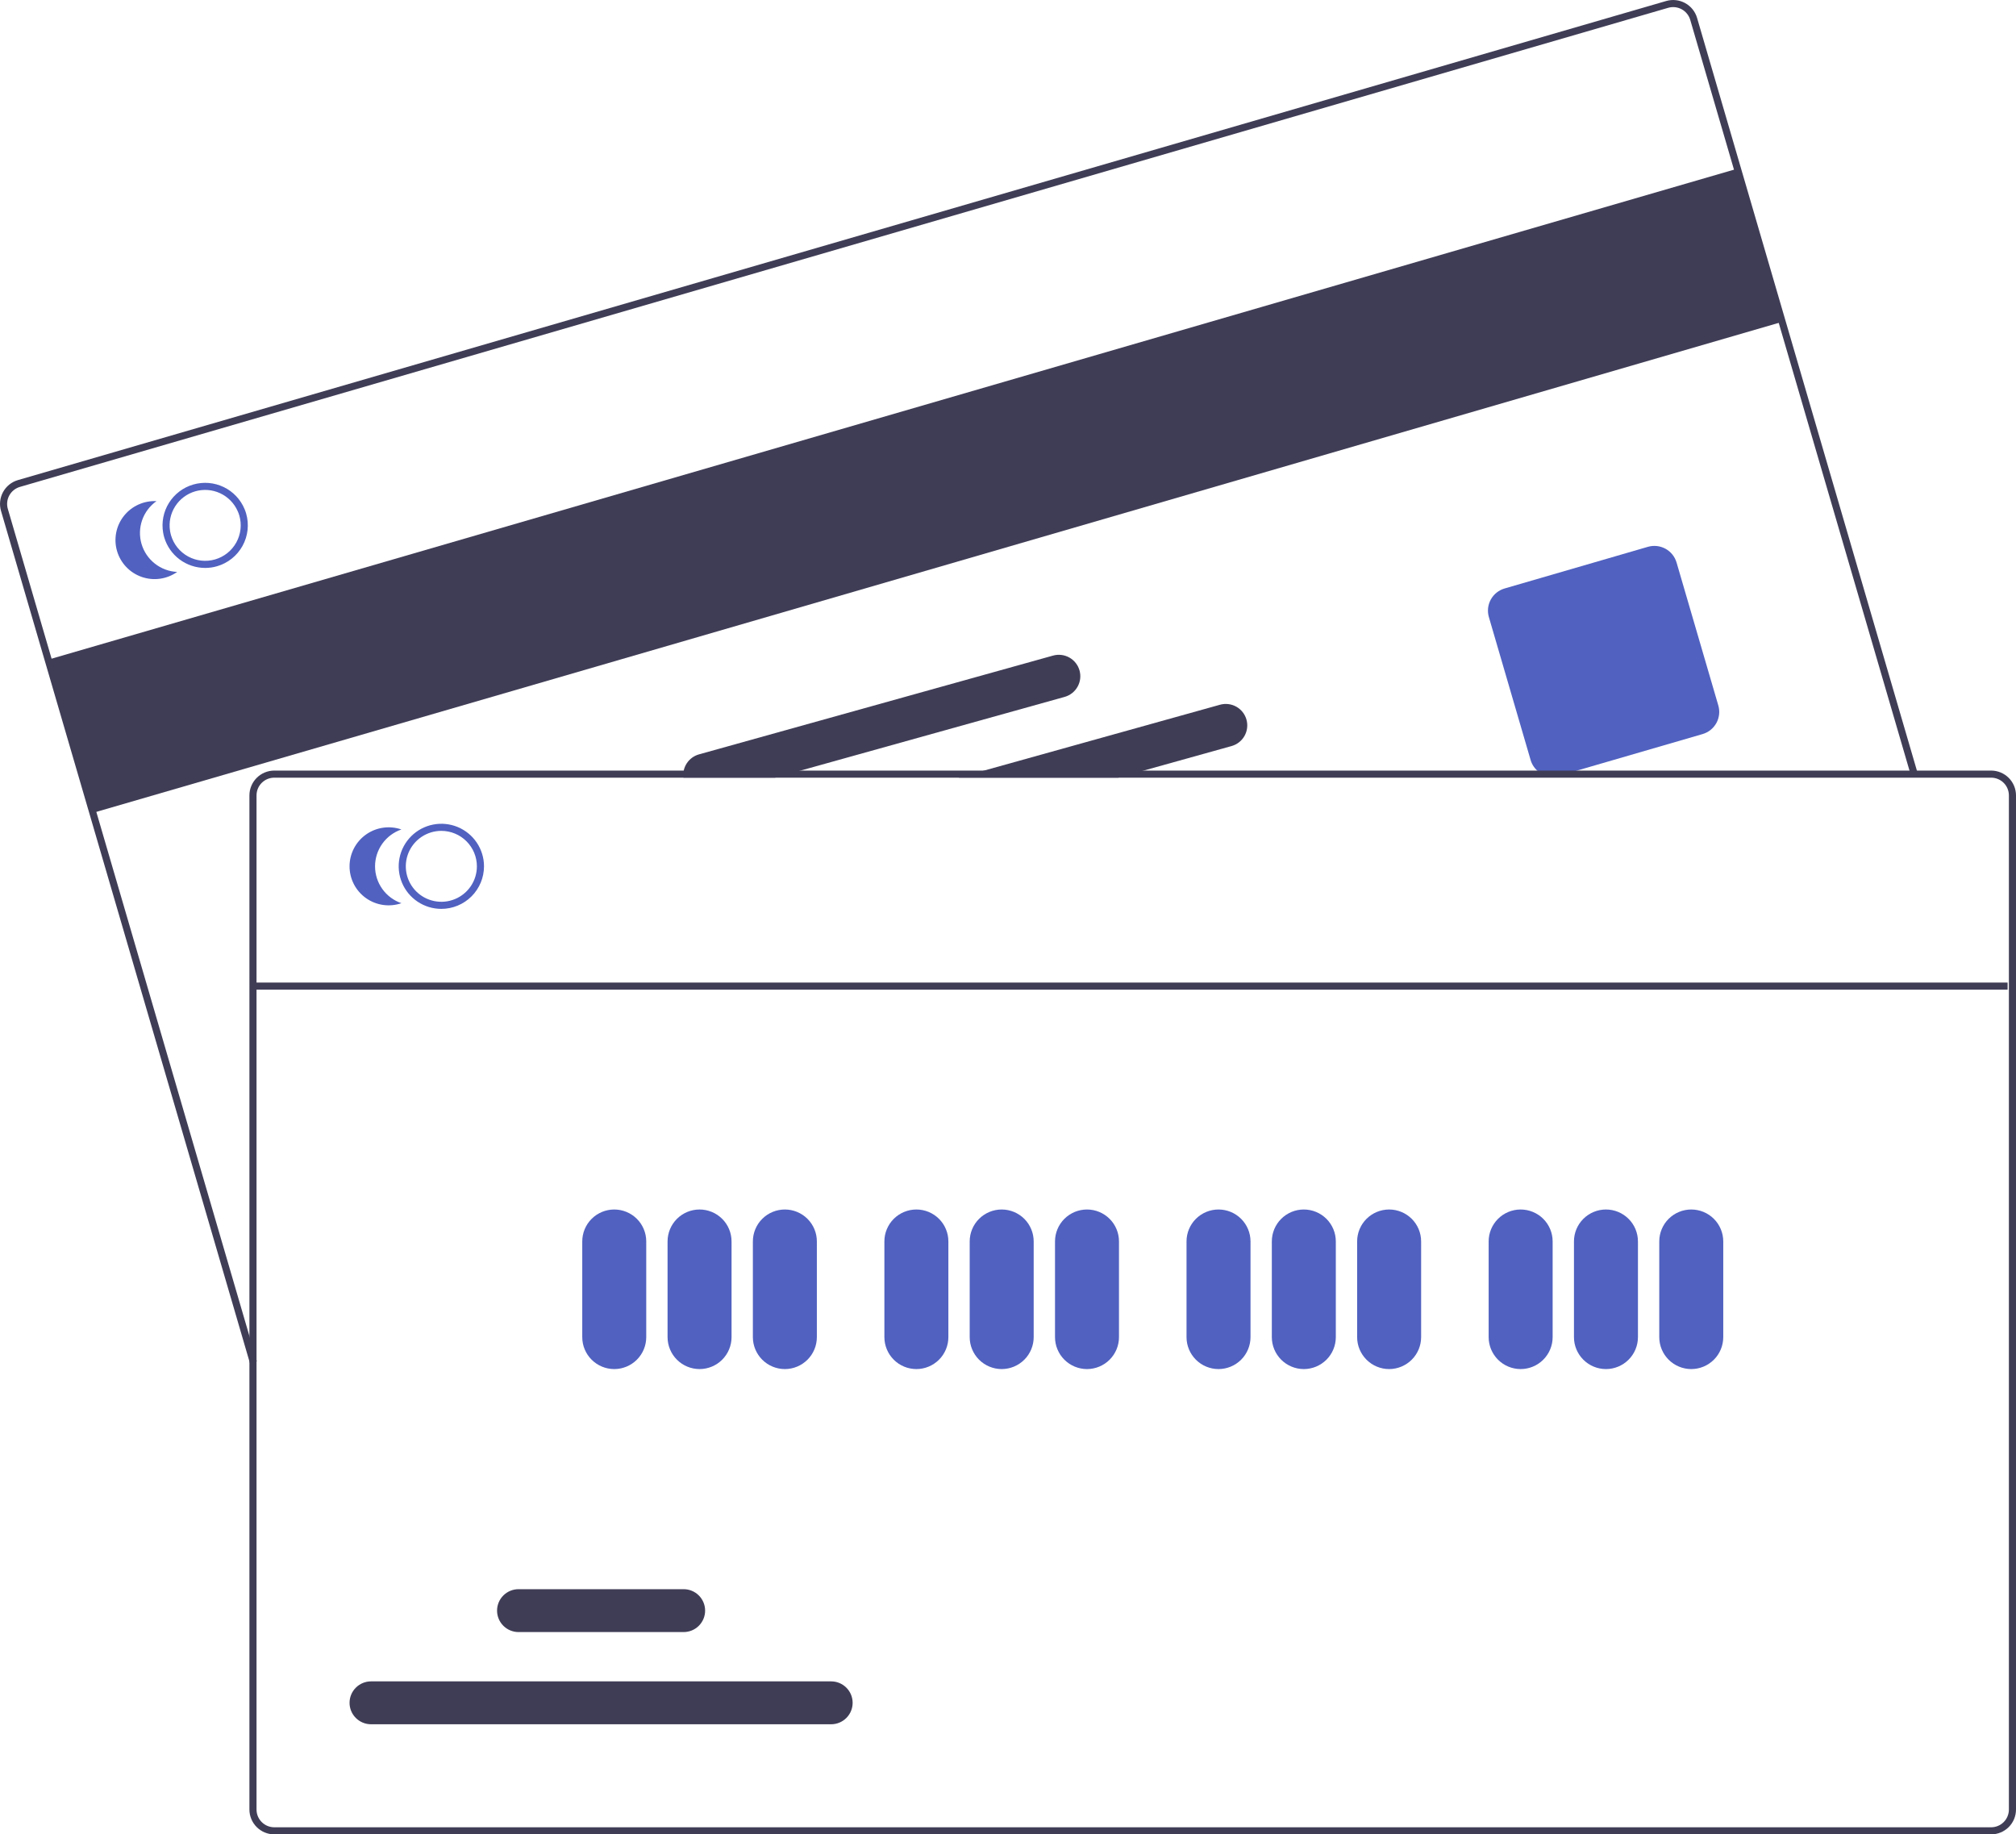 <svg width="654" height="595" viewBox="0 0 654 595" fill="none" xmlns="http://www.w3.org/2000/svg">
<g clip-path="url(#clip0_53_4)">
<path d="M563.62 54.711L15.625 213.97L30.14 263.662L578.135 104.403L563.62 54.711Z" fill="#3F3D56"/>
<path d="M81.097 442.224L0.326 165.705C-0.272 163.655 -0.03 161.452 1 159.58C2.03 157.708 3.763 156.32 5.818 155.723L540.528 0.324C542.584 -0.271 544.792 -0.029 546.668 0.998C548.544 2.025 549.935 3.752 550.536 5.801L622.092 250.777L619.878 251.421L548.322 6.445C547.892 4.982 546.898 3.749 545.558 3.015C544.218 2.282 542.641 2.108 541.173 2.532L6.463 157.931C4.995 158.358 3.757 159.349 3.022 160.686C2.286 162.023 2.113 163.597 2.541 165.062L83.311 441.58L81.097 442.224Z" fill="#3F3D56"/>
<path d="M503.743 251.915C502.12 251.913 500.542 251.388 499.244 250.417C497.947 249.446 496.999 248.082 496.543 246.528L482.996 200.149C482.443 198.246 482.668 196.201 483.624 194.463C484.58 192.726 486.188 191.437 488.095 190.881L534.592 177.368C536.501 176.815 538.551 177.041 540.293 177.995C542.035 178.948 543.326 180.552 543.884 182.455L557.431 228.834C557.985 230.737 557.759 232.782 556.803 234.52C555.847 236.258 554.239 237.546 552.332 238.103L505.836 251.616C505.156 251.814 504.451 251.915 503.743 251.915Z" fill="#5061C0"/>
<path d="M79.848 166.56C79.708 166.083 79.543 165.615 79.352 165.157C78.052 162.009 75.631 159.452 72.556 157.977C69.48 156.501 65.967 156.211 62.69 157.163C59.413 158.114 56.605 160.24 54.804 163.132C53.004 166.023 52.338 169.477 52.935 172.828C53.018 173.317 53.13 173.801 53.269 174.278C54.111 177.145 55.861 179.662 58.258 181.454C60.655 183.245 63.569 184.214 66.564 184.215C67.871 184.218 69.173 184.032 70.427 183.663C73.947 182.637 76.916 180.26 78.682 177.054C80.448 173.848 80.867 170.074 79.848 166.56ZM69.781 181.455C66.845 182.305 63.691 181.959 61.011 180.492C58.331 179.026 56.343 176.56 55.483 173.634C55.348 173.157 55.24 172.673 55.16 172.184C54.727 169.423 55.318 166.599 56.821 164.24C58.325 161.882 60.638 160.15 63.328 159.369C66.019 158.588 68.902 158.812 71.439 159.998C73.977 161.183 75.994 163.25 77.115 165.812C77.323 166.262 77.497 166.727 77.634 167.204C78.485 170.132 78.136 173.278 76.663 175.95C75.191 178.622 72.716 180.602 69.781 181.455Z" fill="#5061C0"/>
<path d="M45.909 176.417C45.171 173.889 45.242 171.195 46.112 168.709C46.982 166.223 48.607 164.07 50.762 162.549C48.743 162.451 46.73 162.835 44.891 163.67C43.051 164.505 41.438 165.767 40.187 167.349C38.935 168.932 38.08 170.79 37.694 172.769C37.308 174.748 37.401 176.79 37.967 178.725C38.532 180.661 39.553 182.433 40.944 183.896C42.335 185.358 44.057 186.467 45.965 187.132C47.873 187.796 49.913 187.996 51.914 187.714C53.915 187.433 55.82 186.679 57.47 185.515C54.834 185.386 52.303 184.441 50.231 182.81C48.159 181.179 46.648 178.945 45.909 176.417Z" fill="#5061C0"/>
<path d="M404.362 233.42C404.117 232.54 403.7 231.717 403.135 230.997C402.57 230.278 401.869 229.677 401.071 229.228C400.273 228.779 399.395 228.492 398.485 228.382C397.576 228.273 396.654 228.343 395.772 228.589L319.218 249.948L310.973 252.248H362.747L370.992 249.948L399.531 241.989C401.31 241.49 402.818 240.308 403.724 238.701C404.629 237.095 404.859 235.195 404.362 233.42Z" fill="#3F3D56"/>
<path d="M350.202 217.467C349.703 215.692 348.518 214.187 346.907 213.283C345.296 212.379 343.391 212.151 341.611 212.648L226.74 244.692C225.135 245.145 223.745 246.156 222.821 247.542C221.897 248.927 221.5 250.597 221.701 252.249H251.439L259.695 249.948L345.37 226.047C347.151 225.547 348.659 224.363 349.565 222.754C350.471 221.145 350.7 219.244 350.202 217.467Z" fill="#3F3D56"/>
<path d="M645.928 249.946H88.984C86.844 249.948 84.792 250.797 83.279 252.306C81.766 253.816 80.915 255.862 80.912 257.997V586.949C80.915 589.083 81.766 591.13 83.279 592.639C84.792 594.149 86.844 594.998 88.984 595H645.928C648.068 594.998 650.12 594.149 651.633 592.639C653.146 591.13 653.998 589.083 654 586.949V257.997C653.997 255.862 653.146 253.816 651.633 252.306C650.12 250.797 648.068 249.948 645.928 249.946ZM651.694 586.949C651.693 588.474 651.086 589.936 650.005 591.015C648.923 592.093 647.457 592.699 645.928 592.7H88.984C87.455 592.699 85.989 592.093 84.908 591.015C83.827 589.936 83.219 588.474 83.219 586.949V257.997C83.219 256.472 83.827 255.009 84.908 253.931C85.989 252.853 87.455 252.247 88.984 252.246H645.928C647.457 252.247 648.923 252.853 650.004 253.931C651.085 255.009 651.693 256.472 651.694 257.997V586.949Z" fill="#3F3D56"/>
<path d="M143.175 294.805C140.439 294.805 137.763 293.996 135.488 292.479C133.212 290.962 131.439 288.807 130.391 286.285C129.344 283.763 129.07 280.988 129.604 278.31C130.138 275.633 131.456 273.174 133.391 271.243C135.326 269.313 137.792 267.999 140.476 267.466C143.16 266.933 145.942 267.207 148.471 268.251C150.999 269.296 153.16 271.065 154.68 273.335C156.201 275.605 157.012 278.273 157.012 281.003C157.008 284.662 155.549 288.17 152.955 290.758C150.361 293.345 146.844 294.801 143.175 294.805ZM143.175 269.501C140.895 269.501 138.665 270.176 136.769 271.44C134.873 272.703 133.395 274.5 132.522 276.601C131.649 278.703 131.421 281.016 131.866 283.247C132.311 285.478 133.409 287.527 135.022 289.136C136.634 290.745 138.689 291.84 140.926 292.284C143.163 292.728 145.481 292.5 147.588 291.629C149.695 290.759 151.496 289.284 152.763 287.393C154.03 285.502 154.706 283.278 154.706 281.003C154.703 277.954 153.487 275.03 151.325 272.874C149.163 270.717 146.232 269.505 143.175 269.501Z" fill="#5061C0"/>
<path d="M121.668 281.003C121.668 278.37 122.492 275.803 124.024 273.659C125.556 271.515 127.72 269.902 130.216 269.043C128.305 268.385 126.265 268.193 124.264 268.481C122.264 268.77 120.362 269.53 118.716 270.701C117.071 271.871 115.729 273.416 114.803 275.208C113.878 277 113.395 278.987 113.395 281.003C113.395 283.019 113.878 285.006 114.803 286.798C115.729 288.59 117.071 290.135 118.716 291.305C120.362 292.476 122.264 293.236 124.264 293.525C126.265 293.813 128.305 293.621 130.216 292.963C127.72 292.104 125.556 290.491 124.024 288.347C122.492 286.203 121.668 283.636 121.668 281.003Z" fill="#5061C0"/>
<path d="M199.266 444.074C196.515 444.07 193.877 442.979 191.931 441.038C189.986 439.098 188.891 436.466 188.888 433.722V402.667C188.888 399.922 189.982 397.289 191.928 395.347C193.874 393.406 196.514 392.315 199.266 392.315C202.018 392.315 204.658 393.406 206.604 395.347C208.55 397.289 209.644 399.922 209.644 402.667V433.722C209.641 436.466 208.546 439.097 206.601 441.038C204.655 442.979 202.017 444.07 199.266 444.074Z" fill="#5061C0"/>
<path d="M226.94 444.074C224.189 444.07 221.551 442.979 219.605 441.038C217.66 439.098 216.566 436.466 216.562 433.722V402.667C216.562 399.922 217.656 397.289 219.602 395.347C221.548 393.406 224.188 392.315 226.94 392.315C229.693 392.315 232.332 393.406 234.278 395.347C236.225 397.289 237.318 399.922 237.318 402.667V433.722C237.315 436.466 236.221 439.097 234.275 441.038C232.329 442.979 229.692 444.07 226.94 444.074Z" fill="#5061C0"/>
<path d="M254.614 444.074C251.863 444.07 249.225 442.979 247.28 441.038C245.334 439.098 244.24 436.466 244.237 433.722V402.667C244.237 399.922 245.33 397.289 247.276 395.347C249.222 393.406 251.862 392.315 254.614 392.315C257.367 392.315 260.006 393.406 261.953 395.347C263.899 397.289 264.992 399.922 264.992 402.667V433.722C264.989 436.466 263.895 439.097 261.949 441.038C260.004 442.979 257.366 444.07 254.614 444.074Z" fill="#5061C0"/>
<path d="M297.279 444.074C294.527 444.07 291.89 442.979 289.944 441.038C287.999 439.098 286.904 436.466 286.901 433.722V402.667C286.901 399.922 287.994 397.289 289.941 395.347C291.887 393.406 294.527 392.315 297.279 392.315C300.031 392.315 302.671 393.406 304.617 395.347C306.563 397.289 307.657 399.922 307.657 402.667V433.722C307.654 436.466 306.559 439.097 304.614 441.038C302.668 442.979 300.03 444.07 297.279 444.074Z" fill="#5061C0"/>
<path d="M324.953 444.074C322.202 444.07 319.564 442.979 317.618 441.038C315.673 439.098 314.578 436.466 314.575 433.722V402.667C314.575 399.922 315.669 397.289 317.615 395.347C319.561 393.406 322.201 392.315 324.953 392.315C327.705 392.315 330.345 393.406 332.291 395.347C334.238 397.289 335.331 399.922 335.331 402.667V433.722C335.328 436.466 334.233 439.097 332.288 441.038C330.342 442.979 327.704 444.07 324.953 444.074Z" fill="#5061C0"/>
<path d="M352.627 444.074C349.876 444.07 347.238 442.979 345.293 441.038C343.347 439.098 342.253 436.466 342.25 433.722V402.667C342.25 399.922 343.343 397.289 345.289 395.347C347.235 393.406 349.875 392.315 352.627 392.315C355.38 392.315 358.019 393.406 359.966 395.347C361.912 397.289 363.005 399.922 363.005 402.667V433.722C363.002 436.466 361.908 439.097 359.962 441.038C358.017 442.979 355.379 444.07 352.627 444.074Z" fill="#5061C0"/>
<path d="M395.292 444.074C392.54 444.07 389.903 442.979 387.957 441.038C386.011 439.098 384.917 436.466 384.914 433.722V402.667C384.914 399.922 386.007 397.289 387.953 395.347C389.9 393.406 392.539 392.315 395.292 392.315C398.044 392.315 400.684 393.406 402.63 395.347C404.576 397.289 405.67 399.922 405.67 402.667V433.722C405.666 436.466 404.572 439.097 402.626 441.038C400.681 442.979 398.043 444.07 395.292 444.074Z" fill="#5061C0"/>
<path d="M422.966 444.074C420.215 444.07 417.577 442.979 415.631 441.038C413.686 439.098 412.591 436.466 412.588 433.722V402.667C412.588 399.922 413.682 397.289 415.628 395.347C417.574 393.406 420.214 392.315 422.966 392.315C425.718 392.315 428.358 393.406 430.304 395.347C432.25 397.289 433.344 399.922 433.344 402.667V433.722C433.341 436.466 432.246 439.097 430.301 441.038C428.355 442.979 425.717 444.07 422.966 444.074Z" fill="#5061C0"/>
<path d="M450.64 444.074C447.889 444.07 445.251 442.979 443.306 441.038C441.36 439.098 440.266 436.466 440.262 433.722V402.667C440.262 399.922 441.356 397.289 443.302 395.347C445.248 393.406 447.888 392.315 450.64 392.315C453.393 392.315 456.032 393.406 457.978 395.347C459.925 397.289 461.018 399.922 461.018 402.667V433.722C461.015 436.466 459.921 439.097 457.975 441.038C456.029 442.979 453.392 444.07 450.64 444.074Z" fill="#5061C0"/>
<path d="M493.305 444.074C490.553 444.07 487.915 442.979 485.97 441.038C484.024 439.098 482.93 436.466 482.927 433.722V402.667C482.927 399.922 484.02 397.289 485.966 395.347C487.913 393.406 490.552 392.315 493.305 392.315C496.057 392.315 498.697 393.406 500.643 395.347C502.589 397.289 503.682 399.922 503.682 402.667V433.722C503.679 436.466 502.585 439.097 500.639 441.038C498.694 442.979 496.056 444.07 493.305 444.074Z" fill="#5061C0"/>
<path d="M520.979 444.074C518.227 444.07 515.59 442.979 513.644 441.038C511.699 439.098 510.604 436.466 510.601 433.722V402.667C510.601 399.922 511.694 397.289 513.641 395.347C515.587 393.406 518.226 392.315 520.979 392.315C523.731 392.315 526.371 393.406 528.317 395.347C530.263 397.289 531.357 399.922 531.357 402.667V433.722C531.354 436.466 530.259 439.097 528.314 441.038C526.368 442.979 523.73 444.07 520.979 444.074Z" fill="#5061C0"/>
<path d="M548.653 444.074C545.902 444.07 543.264 442.979 541.318 441.038C539.373 439.098 538.278 436.466 538.275 433.722V402.667C538.275 399.922 539.369 397.289 541.315 395.347C543.261 393.406 545.901 392.315 548.653 392.315C551.405 392.315 554.045 393.406 555.991 395.347C557.937 397.289 559.031 399.922 559.031 402.667V433.722C559.028 436.466 557.933 439.097 555.988 441.038C554.042 442.979 551.404 444.07 548.653 444.074Z" fill="#5061C0"/>
<path d="M269.626 559.284H120.369C118.519 559.284 116.746 558.551 115.438 557.246C114.13 555.942 113.396 554.173 113.396 552.328C113.396 550.483 114.13 548.714 115.438 547.41C116.746 546.105 118.519 545.372 120.369 545.372H269.626C271.475 545.372 273.249 546.105 274.556 547.41C275.864 548.714 276.599 550.483 276.599 552.328C276.599 554.173 275.864 555.942 274.556 557.246C273.249 558.551 271.475 559.284 269.626 559.284Z" fill="#3F3D56"/>
<path d="M221.772 529.379H168.222C166.373 529.379 164.599 528.646 163.291 527.342C161.984 526.037 161.249 524.268 161.249 522.423C161.249 520.579 161.984 518.809 163.291 517.505C164.599 516.201 166.373 515.468 168.222 515.468H221.772C223.622 515.468 225.395 516.201 226.703 517.505C228.011 518.809 228.745 520.579 228.745 522.423C228.745 524.268 228.011 526.037 226.703 527.342C225.395 528.646 223.622 529.379 221.772 529.379Z" fill="#3F3D56"/>
<path d="M651.278 318.704H82.804V321.004H651.278V318.704Z" fill="#3F3D56"/>
</g>
<defs>
<clipPath id="clip0_53_4">
<rect width="654" height="595" fill="white"/>
</clipPath>
</defs>
</svg>
